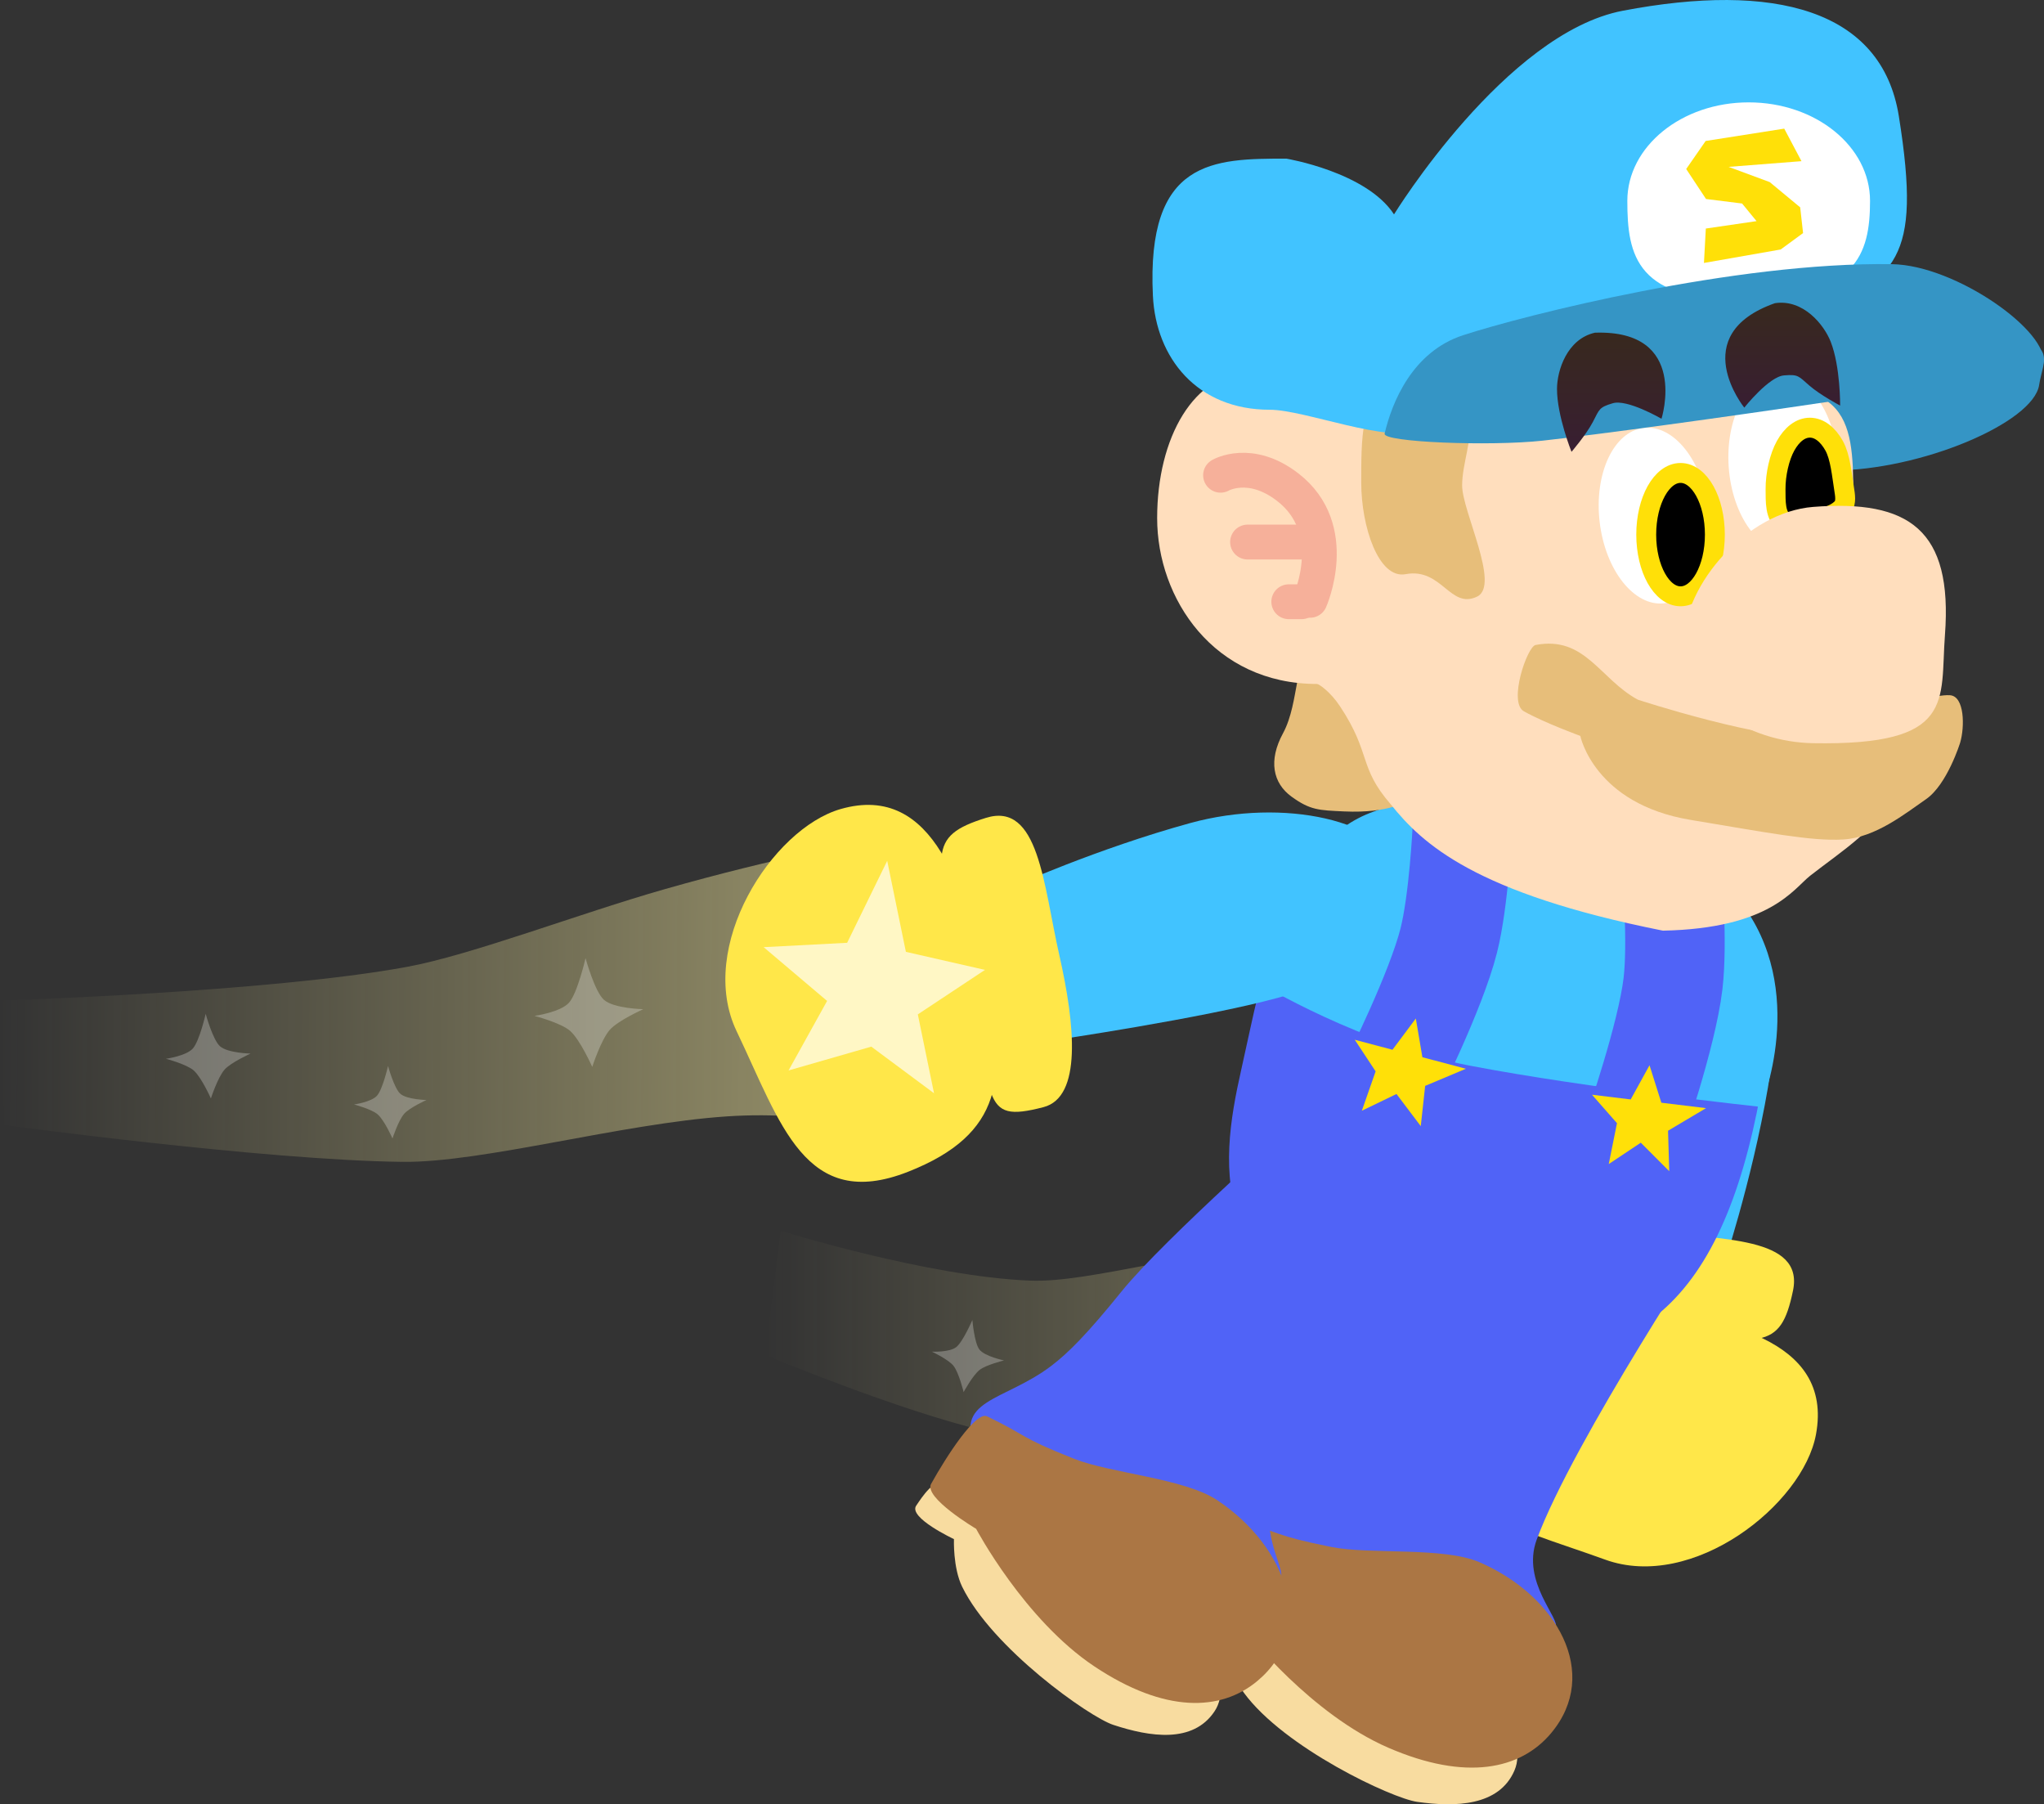 <svg version="1.1" xmlns="http://www.w3.org/2000/svg" xmlns:xlink="http://www.w3.org/1999/xlink" width="205.484" height="181.346" viewBox="0,0,205.484,181.346"><rect x="0" y="0" width="205.484" height="181.346" fill="#333333" stroke="none"/><defs><linearGradient x1="82.906" y1="185.396" x2="172.75" y2="186.058" gradientUnits="userSpaceOnUse" id="color-1"><stop offset="0" stop-color="#fff3a2" stop-opacity="0"/><stop offset="1" stop-color="#fff3a2" stop-opacity="0.505"/></linearGradient><linearGradient x1="159.82" y1="225.248" x2="249.657" y2="225.248" gradientUnits="userSpaceOnUse" id="color-2"><stop offset="0" stop-color="#fff3a2" stop-opacity="0"/><stop offset="1" stop-color="#fff3a2" stop-opacity="0.505"/></linearGradient><linearGradient x1="244.879" y1="118.595" x2="244.879" y2="130.576" gradientUnits="userSpaceOnUse" id="color-3"><stop offset="0" stop-color="#38291e"/><stop offset="1" stop-color="#381e32"/></linearGradient><linearGradient x1="262.121" y1="115.592" x2="262.121" y2="126.137" gradientUnits="userSpaceOnUse" id="color-4"><stop offset="0" stop-color="#38291e"/><stop offset="1" stop-color="#381e32"/></linearGradient></defs><g transform="translate(-82.904,-85.165)"><g data-paper-data="{&quot;isPaintingLayer&quot;:true}" fill-rule="nonzero" stroke-linejoin="miter" stroke-miterlimit="10" stroke-dasharray="" stroke-dashoffset="0" style="mix-blend-mode: normal"><path d="M83.343,198.242l-0.439,-12.51c0,0 26.943,-0.82 40.899,-3.384c6.487,-1.192 17.243,-5.337 25.939,-7.817c11.299,-3.223 19.965,-4.745 19.965,-4.745l2.945,29.474c0,0 -6.733,-2.559 -16.72,-1.884c-10.528,0.712 -24.534,4.658 -32.551,4.567c-13.961,-0.159 -40.038,-3.701 -40.038,-3.701z" fill="url(#color-1)" stroke="none" stroke-width="0" stroke-linecap="butt"/><path d="M136.637,187.271c0,0 2.62,-0.364 3.475,-1.332c0.855,-0.967 1.656,-4.472 1.656,-4.472c0,0 0.921,3.367 1.85,4.189c1,0.884 3.954,0.942 3.954,0.942c0,0 -2.541,1.141 -3.362,2.07c-0.884,1 -1.769,3.734 -1.769,3.734c0,0 -1.202,-2.722 -2.222,-3.624c-0.9,-0.796 -3.582,-1.507 -3.582,-1.507z" fill-opacity="0.263" fill="#ffffff" stroke="#f6b09a" stroke-width="0" stroke-linecap="butt"/><path d="M99.591,191.582c0,0 2.038,-0.283 2.703,-1.036c0.665,-0.752 1.288,-3.478 1.288,-3.478c0,0 0.716,2.619 1.439,3.258c0.778,0.688 3.075,0.733 3.075,0.733c0,0 -1.976,0.888 -2.615,1.61c-0.688,0.778 -1.376,2.904 -1.376,2.904c0,0 -0.935,-2.117 -1.728,-2.818c-0.7,-0.619 -2.786,-1.172 -2.786,-1.172z" fill-opacity="0.263" fill="#ffffff" stroke="#f6b09a" stroke-width="0" stroke-linecap="butt"/><path d="M118.492,196.175c0,0 1.747,-0.243 2.317,-0.888c0.57,-0.645 1.104,-2.981 1.104,-2.981c0,0 0.614,2.245 1.233,2.792c0.667,0.59 2.636,0.628 2.636,0.628c0,0 -1.694,0.761 -2.241,1.38c-0.59,0.667 -1.179,2.489 -1.179,2.489c0,0 -0.802,-1.815 -1.481,-2.416c-0.6,-0.531 -2.388,-1.005 -2.388,-1.005z" fill-opacity="0.263" fill="#ffffff" stroke="#f6b09a" stroke-width="0" stroke-linecap="butt"/><g stroke-width="0" stroke-linecap="butt"><path d="M159.82,221.352l1.567,-12.481c0,0 14.825,4.62 25.102,5.01c6.018,0.228 16.215,-3.18 26.7,-3.477c18.011,-0.51 36.468,7.106 36.468,7.106l-3.283,24.115c0,0 -16.56,-6.658 -34.469,-10.134c-11.034,-2.142 -23.838,-1.062 -29.848,-2.47c-8.814,-2.065 -22.237,-7.669 -22.237,-7.669z" fill="url(#color-2)" stroke="none"/><path d="M176.592,221.02c0,0 1.762,0.077 2.439,-0.453c0.677,-0.531 1.626,-2.732 1.626,-2.732c0,0 0.197,2.319 0.707,2.97c0.549,0.701 2.478,1.095 2.478,1.095c0,0 -1.804,0.441 -2.454,0.951c-0.701,0.549 -1.611,2.234 -1.611,2.234c0,0 -0.459,-1.93 -1.019,-2.644c-0.494,-0.631 -2.167,-1.421 -2.167,-1.421z" fill-opacity="0.263" fill="#ffffff" stroke="#f6b09a"/></g><g data-paper-data="{&quot;origPos&quot;:null,&quot;index&quot;:null,&quot;origRot&quot;:0}" stroke="none" stroke-width="0" stroke-linecap="butt"><path d="M253.732,173.923c5.239,0.898 8.548,10.956 6.903,20.549c-1.645,9.594 -4.642,18.468 -4.642,18.468l-15.754,-2.516c0,0 0.737,-15.318 2.06,-23.034c1.645,-9.594 6.194,-14.366 11.433,-13.468z" data-paper-data="{&quot;origRot&quot;:0,&quot;origPos&quot;:null}" fill="#41c3ff"/><g data-paper-data="{&quot;origPos&quot;:null}" fill="#ffe749"><path d="M246.481,216.491c9.317,1.161 20.78,3.114 18.984,12.847c-1.303,7.061 -12.382,15.786 -21.206,12.58c-9.629,-3.499 -18.775,-5.076 -15.739,-15.768c2.835,-9.983 8.644,-10.821 17.961,-9.66z" data-paper-data="{&quot;origRot&quot;:0,&quot;origPos&quot;:null}"/><path d="M248.716,208.889c7.192,0.906 15.574,0.537 14.439,5.999c-1.27,6.11 -3.095,5.506 -14.811,3.735c-13.347,-2.017 -15.754,0.104 -14.688,-6.66c0.622,-3.95 7.868,-3.979 15.06,-3.073z" data-paper-data="{&quot;origRot&quot;:0,&quot;origPos&quot;:null}"/></g></g><g stroke="none" stroke-width="0" stroke-linecap="butt"><path d="M237.39,239.908c-1.583,4.286 2.443,7.977 1.889,8.854c-2.243,3.548 -5.212,5.447 -12.296,4.508c-8.775,-1.164 -14.69,-4.34 -19.915,-11.486c-3.559,-4.866 1.684,-5.471 5.76,-9.913c1.463,-1.594 3.007,-3.839 5.616,-8.608c3.262,-5.963 15.031,-20.84 15.031,-20.84c0,0 6.754,2.856 10.989,5.692c3.342,2.238 10.947,0.229 10.947,0.229c0,0 -14.361,21.656 -18.02,31.564z" data-paper-data="{&quot;origPos&quot;:null}" fill="#5063f7"/><path d="M235.149,263.125c-1.549,3.578 -5.919,3.688 -9.779,3.144c-2.53,-0.356 -13.355,-5.423 -17.417,-10.964c-1.261,-1.72 -1.661,-4.56 -1.661,-4.56c0,0 -4.924,-1.304 -4.332,-2.635c0.47,-1.057 1.225,-2.875 2.492,-2.981c5.453,-0.455 15.935,4.089 20.956,6.262c6.893,2.983 11.254,8.237 9.74,11.734z" data-paper-data="{&quot;origPos&quot;:null}" fill="#f8dca0"/><path d="M238.824,259.379c-3.067,3.645 -8.554,4.824 -16.346,1.451c-7.793,-3.373 -14.173,-11.501 -14.173,-11.501c0,0 -5.77,-2.145 -5.258,-3.642c1.06,-3.098 3.122,-8.01 4.325,-7.679c4.441,1.222 3.406,1.446 9.386,2.645c3.872,0.776 11.255,-0.038 14.879,1.53c7.793,3.373 12.236,11.193 7.187,17.194z" data-paper-data="{&quot;origPos&quot;:null}" fill="#ab7644"/></g><g stroke="none" stroke-width="0" stroke-linecap="butt"><path d="M211.332,234.726c-2.32,3.937 0.986,8.284 0.284,9.048c-2.839,3.092 -6.098,4.434 -12.902,2.249c-8.428,-2.705 -13.684,-6.883 -17.555,-14.844c-2.637,-5.422 2.63,-5.085 7.431,-8.731c1.723,-1.308 3.641,-3.243 7.057,-7.472c4.27,-5.288 18.498,-17.835 18.498,-17.835c0,0 6.138,4.012 9.801,7.556c2.891,2.797 6.439,9.525 6.439,9.525c0,0 -13.69,11.404 -19.052,20.504z" data-paper-data="{&quot;origPos&quot;:null}" fill="#5063f7"/><path d="M204.999,257.174c-2.16,3.245 -6.48,2.576 -10.182,1.355c-2.426,-0.801 -12.178,-7.711 -15.189,-13.887c-0.935,-1.917 -0.823,-4.783 -0.823,-4.783c0,0 -4.614,-2.158 -3.795,-3.363c0.65,-0.956 1.717,-2.612 2.982,-2.49c5.446,0.522 14.954,6.857 19.509,9.889c6.253,4.162 9.61,10.107 7.498,13.279z" data-paper-data="{&quot;origPos&quot;:null}" fill="#f8dca0"/><path d="M209.281,254.142c-3.666,3.042 -9.275,3.226 -16.344,-1.478c-7.069,-4.705 -11.902,-13.838 -11.902,-13.838c0,0 -5.297,-3.137 -4.526,-4.519c1.594,-2.86 4.497,-7.327 5.622,-6.787c4.153,1.992 3.094,2.029 8.766,4.272c3.672,1.452 11.082,1.964 14.37,4.152c7.069,4.705 10.051,13.19 4.014,18.198z" data-paper-data="{&quot;origPos&quot;:null}" fill="#ab7644"/></g><g><path d="M259.521,196.946c-4.284,20.739 -13.883,28.043 -34.26,23.221c-21.348,-5.052 -19.811,-17.586 -17.572,-27.498c2.429,-10.753 3.51,-19.762 13.35,-24.733c7.331,-3.703 13.504,0.197 21.515,2.007c14.814,3.347 21.166,6.674 16.966,27.003z" data-paper-data="{&quot;origPos&quot;:null}" fill="#5063f7" stroke="none" stroke-width="0" stroke-linecap="butt"/><path d="M259.897,196.416c0,0 -17.261,-1.849 -29.206,-4.138c-10.957,-2.099 -21.1,-8.253 -21.1,-8.253c0,0 2.078,-13.674 11.035,-17.15c5.861,-2.274 11.835,-2.103 19.224,-0.619c7.39,1.484 14.871,5.553 17.894,9.386c7.14,9.055 2.153,20.773 2.153,20.773z" data-paper-data="{&quot;origPos&quot;:null}" fill="#41c3ff" stroke="none" stroke-width="0" stroke-linecap="butt"/><path d="M250.999,172.764c0,0 0.58,7.144 0.095,11.251c-0.623,5.275 -3.917,14.707 -3.917,14.707" data-paper-data="{&quot;origPos&quot;:null,&quot;origRot&quot;:0}" fill="none" stroke="#5063f7" stroke-width="10" stroke-linecap="round"/><path d="M229.908,168.521c0,0 -0.346,7.159 -1.357,11.169c-1.299,5.151 -5.782,14.078 -5.782,14.078" data-paper-data="{&quot;origPos&quot;:null}" fill="none" stroke="#5063f7" stroke-width="10" stroke-linecap="round"/><path d="M219.81,196.805l1.385,-3.957l-2.094,-3.177l3.789,1.004l2.347,-3.142l0.66,3.893l4.372,1.158l-4.093,1.722l-0.442,4.047l-2.439,-3.232z" data-paper-data="{&quot;origPos&quot;:null,&quot;origRot&quot;:0}" fill="#ffe008" stroke="none" stroke-width="NaN" stroke-linecap="butt"/><path d="M244.632,202.165l0.827,-4.11l-2.511,-2.859l3.891,0.473l1.892,-3.435l1.189,3.765l4.49,0.546l-3.817,2.269l0.119,4.069l-2.86,-2.866z" data-paper-data="{&quot;origPos&quot;:null,&quot;origRot&quot;:0}" fill="#ffe008" stroke="none" stroke-width="NaN" stroke-linecap="butt"/></g><g data-paper-data="{&quot;origRot&quot;:0,&quot;index&quot;:null}" stroke="none" stroke-linecap="butt"><g data-paper-data="{&quot;origPos&quot;:null,&quot;index&quot;:null,&quot;origRot&quot;:0}" stroke-width="0"><path d="M211.417,185.441c-7.55,2.071 -22.723,4.3 -22.723,4.3l-4.043,-15.432c0,0 8.539,-3.849 17.926,-6.424c9.387,-2.574 19.72,-0.264 21.126,4.862c1.406,5.126 -2.899,10.12 -12.287,12.694z" data-paper-data="{&quot;origRot&quot;:0,&quot;origPos&quot;:null}" fill="#41c3ff"/><g data-paper-data="{&quot;origPos&quot;:null}" fill="#ffe749"><path d="M174.189,202.94c-10.343,4.066 -12.807,-4.881 -17.23,-14.123c-4.053,-8.469 3.549,-20.348 10.448,-22.334c9.511,-2.738 12.574,8.479 14.64,17.638c2.066,9.159 1.799,15.022 -7.859,18.819z" data-paper-data="{&quot;origRot&quot;:0,&quot;origPos&quot;:null}"/><path d="M187.807,196.443c-6.628,1.722 -4.752,-0.881 -8.063,-13.967c-2.907,-11.487 -3.686,-13.245 2.27,-15.105c5.325,-1.663 5.776,6.715 7.38,13.784c1.604,7.069 2.283,14.283 -1.587,15.288z" data-paper-data="{&quot;origRot&quot;:0,&quot;origPos&quot;:null}"/></g></g><path d="M166.052,185.768l-6.379,-5.404l8.395,-0.44l4.027,-8.238l1.879,9.149l7.949,1.813l-6.75,4.472l1.629,7.928l-6.306,-4.686l-8.32,2.394z" data-paper-data="{&quot;origPos&quot;:null,&quot;origRot&quot;:0}" fill="#fff7c5" stroke-width="NaN"/></g><g data-paper-data="{&quot;origPos&quot;:null}"><path d="M287.9,123.854c-0.568,3.793 -11.89,8.6 -20.8,8.6c-7.18,0 -5.4,-6.755 -5.4,-10.4c0,-3.645 14.07,-2.85 21.25,-2.85c7.18,0 5.318,2.195 4.95,4.65z" data-paper-data="{&quot;origPos&quot;:null}" fill="#3595c5" stroke="none" stroke-width="0" stroke-linecap="butt"/><path d="M212.743,165.236c-1.883,-1.368 -2.342,-3.637 -0.855,-6.376c1.726,-3.177 1.081,-8.218 2.964,-6.85c0,0 7.233,1.022 7.791,3.915c0,0 3.051,8.357 1.801,9.693c0,0 -1.782,1.322 -6.427,1.102c-2.517,-0.119 -3.391,-0.117 -5.274,-1.485z" data-paper-data="{&quot;origRot&quot;:0,&quot;origPos&quot;:null}" fill="#e7be7a" stroke="none" stroke-width="0" stroke-linecap="butt"/><path d="M219.483,126.137c4.314,1.007 37.243,-2.168 43.037,-1.846c8.572,0.476 6.202,8.214 6.807,16.777c0.696,9.846 7.563,14.33 4.114,23.579c-1.33,3.566 -5.571,6.182 -8.561,8.537c-1.696,1.336 -4.012,5.301 -14.801,5.522c-18.916,-3.77 -24.183,-8.724 -27.361,-12.697c-3.287,-3.792 -1.917,-5.032 -5.092,-9.839c-0.973,-1.474 -2.127,-2.26 -2.322,-2.26c-10.37,0 -16.071,-8.566 -16.071,-16.667c0,-8.1 3.701,-14.667 9.5,-14.667c5.799,0 9.25,3.209 10.75,3.56z" data-paper-data="{&quot;origPos&quot;:null}" fill="#ffdebd" stroke="none" stroke-width="0" stroke-linecap="butt"/><path d="M267.666,131.344c0.352,4.889 -1.818,9.029 -4.848,9.247c-3.03,0.218 -5.771,-3.568 -6.124,-8.457c-0.352,-4.889 1.818,-9.029 4.848,-9.247c3.03,-0.218 5.771,3.568 6.124,8.457z" data-paper-data="{&quot;origPos&quot;:null,&quot;origRot&quot;:0}" fill="#ffffff" stroke="none" stroke-width="0" stroke-linecap="butt"/><path d="M229.893,133.961c0,2.608 3.858,10.024 1.512,11.164c-2.729,1.327 -3.544,-2.934 -7.198,-2.25c-2.714,0.508 -4.457,-4.782 -4.457,-9.2c0,-4.418 -0.017,-8.698 2.743,-8.8c11.619,-0.429 7.4,4.667 7.4,9.086z" data-paper-data="{&quot;origPos&quot;:null}" fill="#e7be7a" stroke="none" stroke-width="0" stroke-linecap="butt"/><path d="M254.643,136.348c0.571,4.868 -1.412,9.101 -4.429,9.455c-3.017,0.354 -5.925,-3.306 -6.496,-8.174c-0.571,-4.868 1.412,-9.101 4.429,-9.455c3.017,-0.354 5.925,3.306 6.496,8.174z" data-paper-data="{&quot;origPos&quot;:null,&quot;origRot&quot;:0}" fill="#ffffff" stroke="none" stroke-width="0" stroke-linecap="butt"/><path d="M251.85,132.7c0.952,0 1.814,0.695 2.439,1.817c0.624,1.122 1.011,2.672 1.011,4.383c0,1.711 -0.387,3.261 -1.011,4.383c-0.625,1.122 -1.487,1.817 -2.439,1.817c-0.952,0 -1.814,-0.695 -2.439,-1.817c-0.624,-1.122 -1.011,-2.672 -1.011,-4.383c0,-1.711 0.387,-3.261 1.011,-4.383c0.625,-1.122 1.487,-1.817 2.439,-1.817z" data-paper-data="{&quot;origPos&quot;:null}" fill="#000000" stroke="#ffe008" stroke-width="2" stroke-linecap="butt"/><path d="M264.85,128.15c0.952,0 1.814,0.695 2.439,1.817c0.624,1.122 0.775,2.904 1.011,4.383c0.083,0.539 0.233,1.323 -0.15,1.8c-0.483,0.577 -1.281,0.853 -2,1.1c-1.256,0.26 -2.748,1.037 -3.85,0.4c-0.966,-0.58 -0.89,-2.138 -0.9,-3.3c-0.013,-1.501 0.387,-3.261 1.011,-4.383c0.625,-1.122 1.487,-1.817 2.439,-1.817z" data-paper-data="{&quot;origPos&quot;:null}" fill="#000000" stroke="#ffe008" stroke-width="2" stroke-linecap="round"/><path d="M273.793,96.829c2.396,14.945 -0.492,15.794 -8.522,20.579c-11.7,6.971 -27.004,5.56 -39.501,10.973c-3.281,1.421 -11.645,-2.032 -15.221,-2.032c-7.314,0 -11.441,-5.227 -11.743,-11.453c-0.667,-13.733 6.096,-13.787 13.41,-13.787c0,0 8.049,1.334 10.83,5.605c0,0 11.198,-18.219 23.002,-20.47c15.195,-2.897 26.024,-0.147 27.745,10.585z" data-paper-data="{&quot;origPos&quot;:null}" fill="#41c3ff" stroke="none" stroke-width="0" stroke-linecap="butt"/><path d="M270.9,105.354c0,5.468 -1.463,9.581 -12.2,9.9c-11.335,0.337 -12.2,-4.432 -12.2,-9.9c0,-5.468 5.462,-9.9 12.2,-9.9c6.738,0 12.2,4.432 12.2,9.9z" data-paper-data="{&quot;origPos&quot;:null}" fill="#ffffff" stroke="none" stroke-width="0" stroke-linecap="butt"/><path d="M288.3,121.754c-0.2,0.858 -39.343,6.5 -50.3,7.7c-5.325,0.583 -16.1,0.158 -15.9,-0.7c0.739,-3.174 2.805,-8.245 7.9,-9.9c6.157,-2 27.295,-7.38 43.102,-7.138c6.462,0.099 15.937,6.865 15.198,10.038z" data-paper-data="{&quot;origPos&quot;:null}" fill="#3595c5" stroke="none" stroke-width="0" stroke-linecap="butt"/><path d="M254.203,111.594l0.188,-3.459l5.097,-0.745l-1.451,-1.77l-3.626,-0.454l-1.993,-3.014l1.956,-2.819l7.9,-1.24l1.733,3.271l-7.325,0.572l4.132,1.53l3.064,2.539l0.289,2.587l-2.249,1.648z" data-paper-data="{&quot;origPos&quot;:null,&quot;origRot&quot;:0}" fill="#ffe008" stroke="none" stroke-width="0" stroke-linecap="butt"/><path d="M268.23,169.54c-3.217,0.202 -7.846,-0.725 -15.349,-1.964c-9.728,-1.606 -11.109,-8.446 -11.109,-8.446c0,0 -3.646,-1.332 -5.675,-2.475c-1.588,-0.894 0.326,-6.499 1.18,-6.663c4.974,-0.951 6.456,3.432 10.278,5.496c0,0 12.782,4.208 18.753,3.867c0,0 9.639,-4.511 12.626,-4.313c1.482,0.098 1.491,3.203 1.024,4.771c0,0 -1.296,4.2 -3.421,5.672c-2.125,1.472 -5.09,3.852 -8.307,4.054z" data-paper-data="{&quot;origPos&quot;:null}" fill="#e7be7a" stroke="none" stroke-width="0" stroke-linecap="butt"/><path d="M278.43,148.989c-0.5,6.618 1.127,11.125 -13.25,10.875c-6.626,-0.115 -13,-4.257 -13,-10.125c0,-5.868 6.393,-13.11 13,-13.625c9.627,-0.75 14.05,2.287 13.25,12.875z" data-paper-data="{&quot;origPos&quot;:null}" fill="#ffdebd" stroke="none" stroke-width="0" stroke-linecap="butt"/><g data-paper-data="{&quot;origPos&quot;:null}" fill="none" stroke="#f6b09a" stroke-width="3.5" stroke-linecap="round"><path d="M205.607,132.932c0,0 2.963,-1.73 6.755,1.199c5.438,4.201 2.245,11.372 2.245,11.372" data-paper-data="{&quot;origPos&quot;:null}"/><path d="M214.321,139.646h-6" data-paper-data="{&quot;origPos&quot;:null}"/><path d="M212.464,145.646h1.286" data-paper-data="{&quot;origPos&quot;:null}"/></g><path d="M245.013,125.701c-1.376,0.41 -1.311,0.605 -1.978,1.875c-0.689,1.311 -2.147,3 -2.147,3c0,0 -1.458,-3.627 -1.458,-6.319c0,-1.828 0.993,-5.014 3.811,-5.653c9.531,-0.321 6.694,8.651 6.694,8.651c0,0 -3.477,-2.023 -4.922,-1.553z" data-paper-data="{&quot;origPos&quot;:null}" fill="url(#color-3)" stroke="none" stroke-width="0" stroke-linecap="butt"/><path d="M262.273,122.895c-1.516,0.089 -4.016,3.241 -4.016,3.241c0,0 -5.915,-7.319 3.077,-10.497c2.857,-0.433 4.944,2.171 5.611,3.874c0.982,2.507 0.948,6.416 0.948,6.416c0,0 -1.973,-1.04 -3.093,-2.01c-1.085,-0.94 -1.096,-1.144 -2.526,-1.025z" data-paper-data="{&quot;origPos&quot;:null,&quot;index&quot;:null,&quot;origRot&quot;:0}" fill="url(#color-4)" stroke="none" stroke-width="0" stroke-linecap="butt"/></g></g></g></svg>